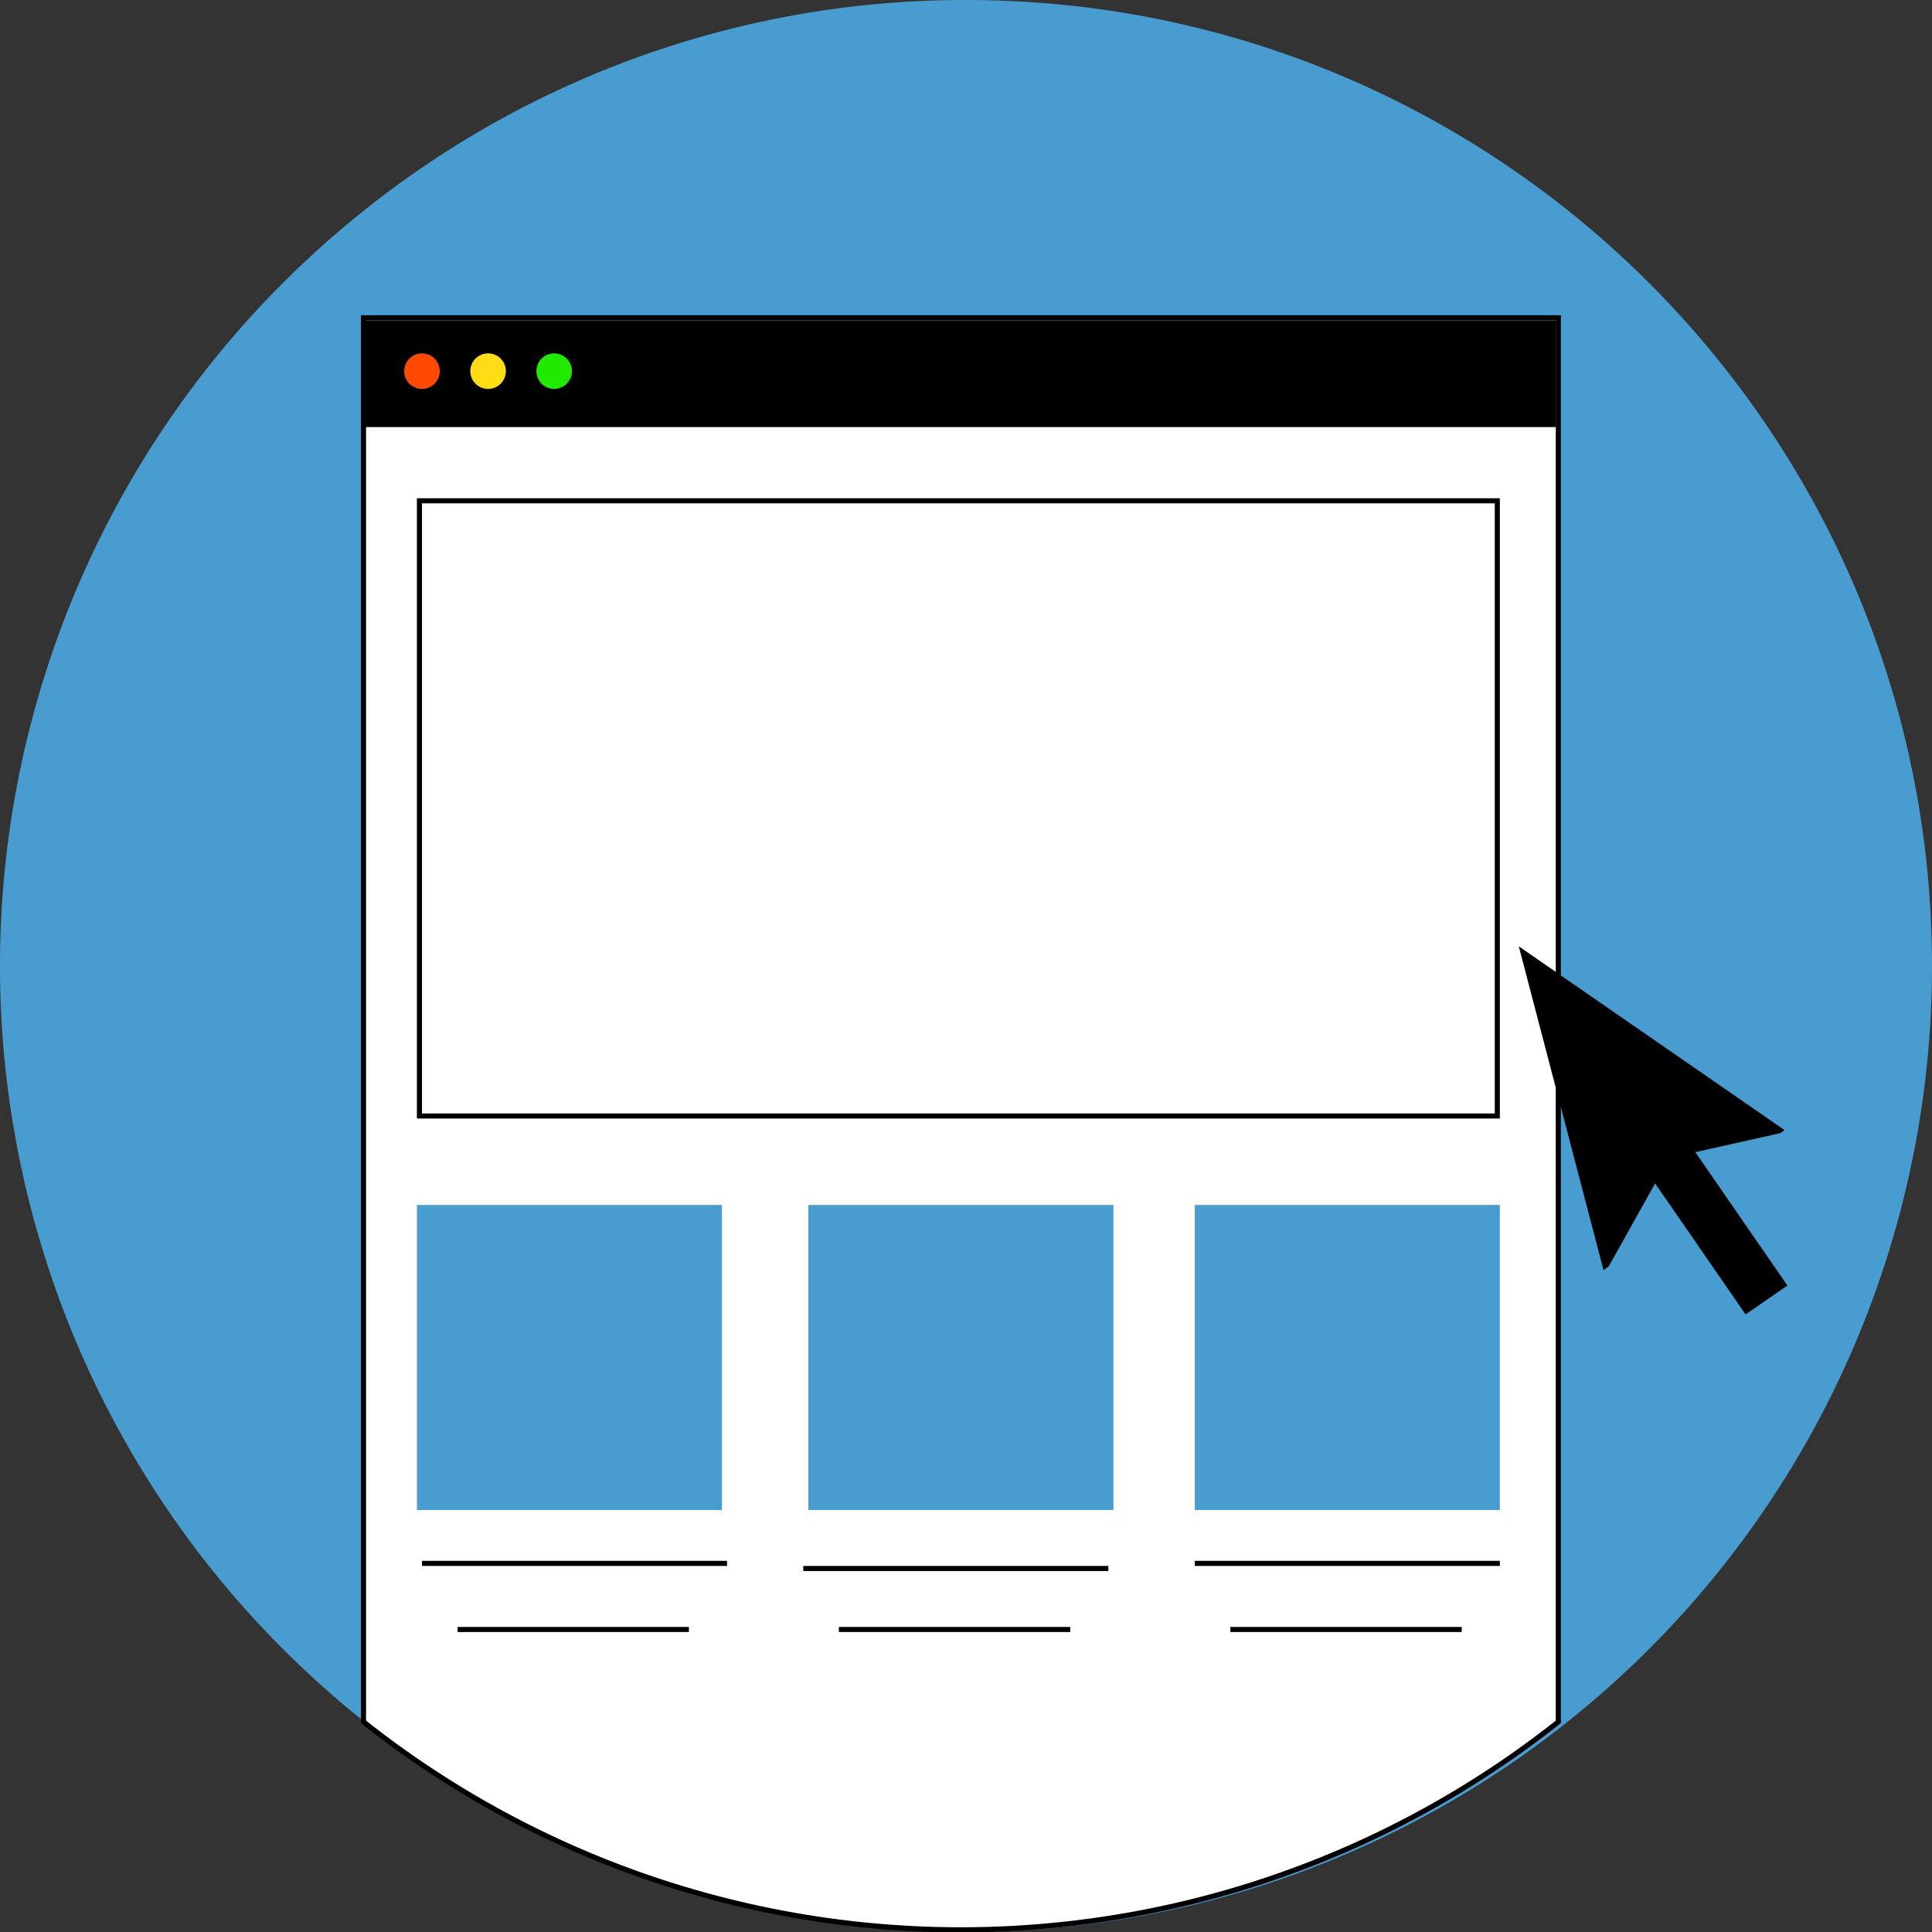 <svg xmlns="http://www.w3.org/2000/svg" viewBox="0 0 380 380"><rect x="0" y="0" width="380" height="380" fill="#333333" stroke="none"/><defs><style>.cls-1{fill:#499cd0;}.cls-2{fill:#fff;}.cls-3{fill:#ff4a00;}.cls-4{fill:#22e900;}.cls-5{fill:#ffdc15;}.cls-6,.cls-8{fill:none;}.cls-6,.cls-7,.cls-8{stroke:#000;stroke-miterlimit:10;}.cls-8{stroke-width:10px;}</style></defs><title>join-icon_3</title><g id="Layer_2" data-name="Layer 2"><g id="Layer_1-2" data-name="Layer 1"><path class="cls-1" d="M380,190A190,190,0,1,1,51,60.46,192.57,192.57,0,0,1,70.85,42,189.24,189.24,0,0,1,190,0C294.93,0,380,85.07,380,190Z"/><path class="cls-2" d="M189,379.5A187.49,187.49,0,0,1,71.5,338.68V62.5h235V338.67A188.81,188.81,0,0,1,189,379.5Z"/><path d="M306,63V338.43a188.75,188.75,0,0,1-234,0V63H306m1-1H71V338.92a189.73,189.73,0,0,0,236,0V62Z"/><rect x="71" y="63" width="235" height="21"/><circle class="cls-3" cx="83" cy="73" r="3.5"/><circle class="cls-4" cx="109" cy="73" r="3.5"/><circle class="cls-5" cx="96" cy="73" r="3.5"/><rect class="cls-2" x="82.5" y="98.5" width="212" height="121"/><path d="M294,99V219H83V99H294m1-1H82V220H295V98Z"/><rect class="cls-1" x="82" y="237" width="60" height="60"/><rect class="cls-1" x="235" y="237" width="60" height="60"/><rect class="cls-1" x="159" y="237" width="60" height="60"/><line class="cls-6" x1="83" y1="307.5" x2="143" y2="307.5"/><line class="cls-6" x1="235" y1="307.5" x2="295" y2="307.5"/><line class="cls-6" x1="158" y1="308.5" x2="218" y2="308.5"/><line class="cls-6" x1="90" y1="320.5" x2="135.5" y2="320.5"/><line class="cls-6" x1="242" y1="320.5" x2="287.5" y2="320.5"/><line class="cls-6" x1="165" y1="320.5" x2="210.5" y2="320.5"/><polygon class="cls-7" points="350.14 222.29 349.99 222.4 328.01 227.32 316.06 248.7 315.69 248.98 299.55 187.31 350.14 222.29"/><line class="cls-8" x1="316.76" y1="211.24" x2="347.45" y2="255.69"/></g></g></svg>